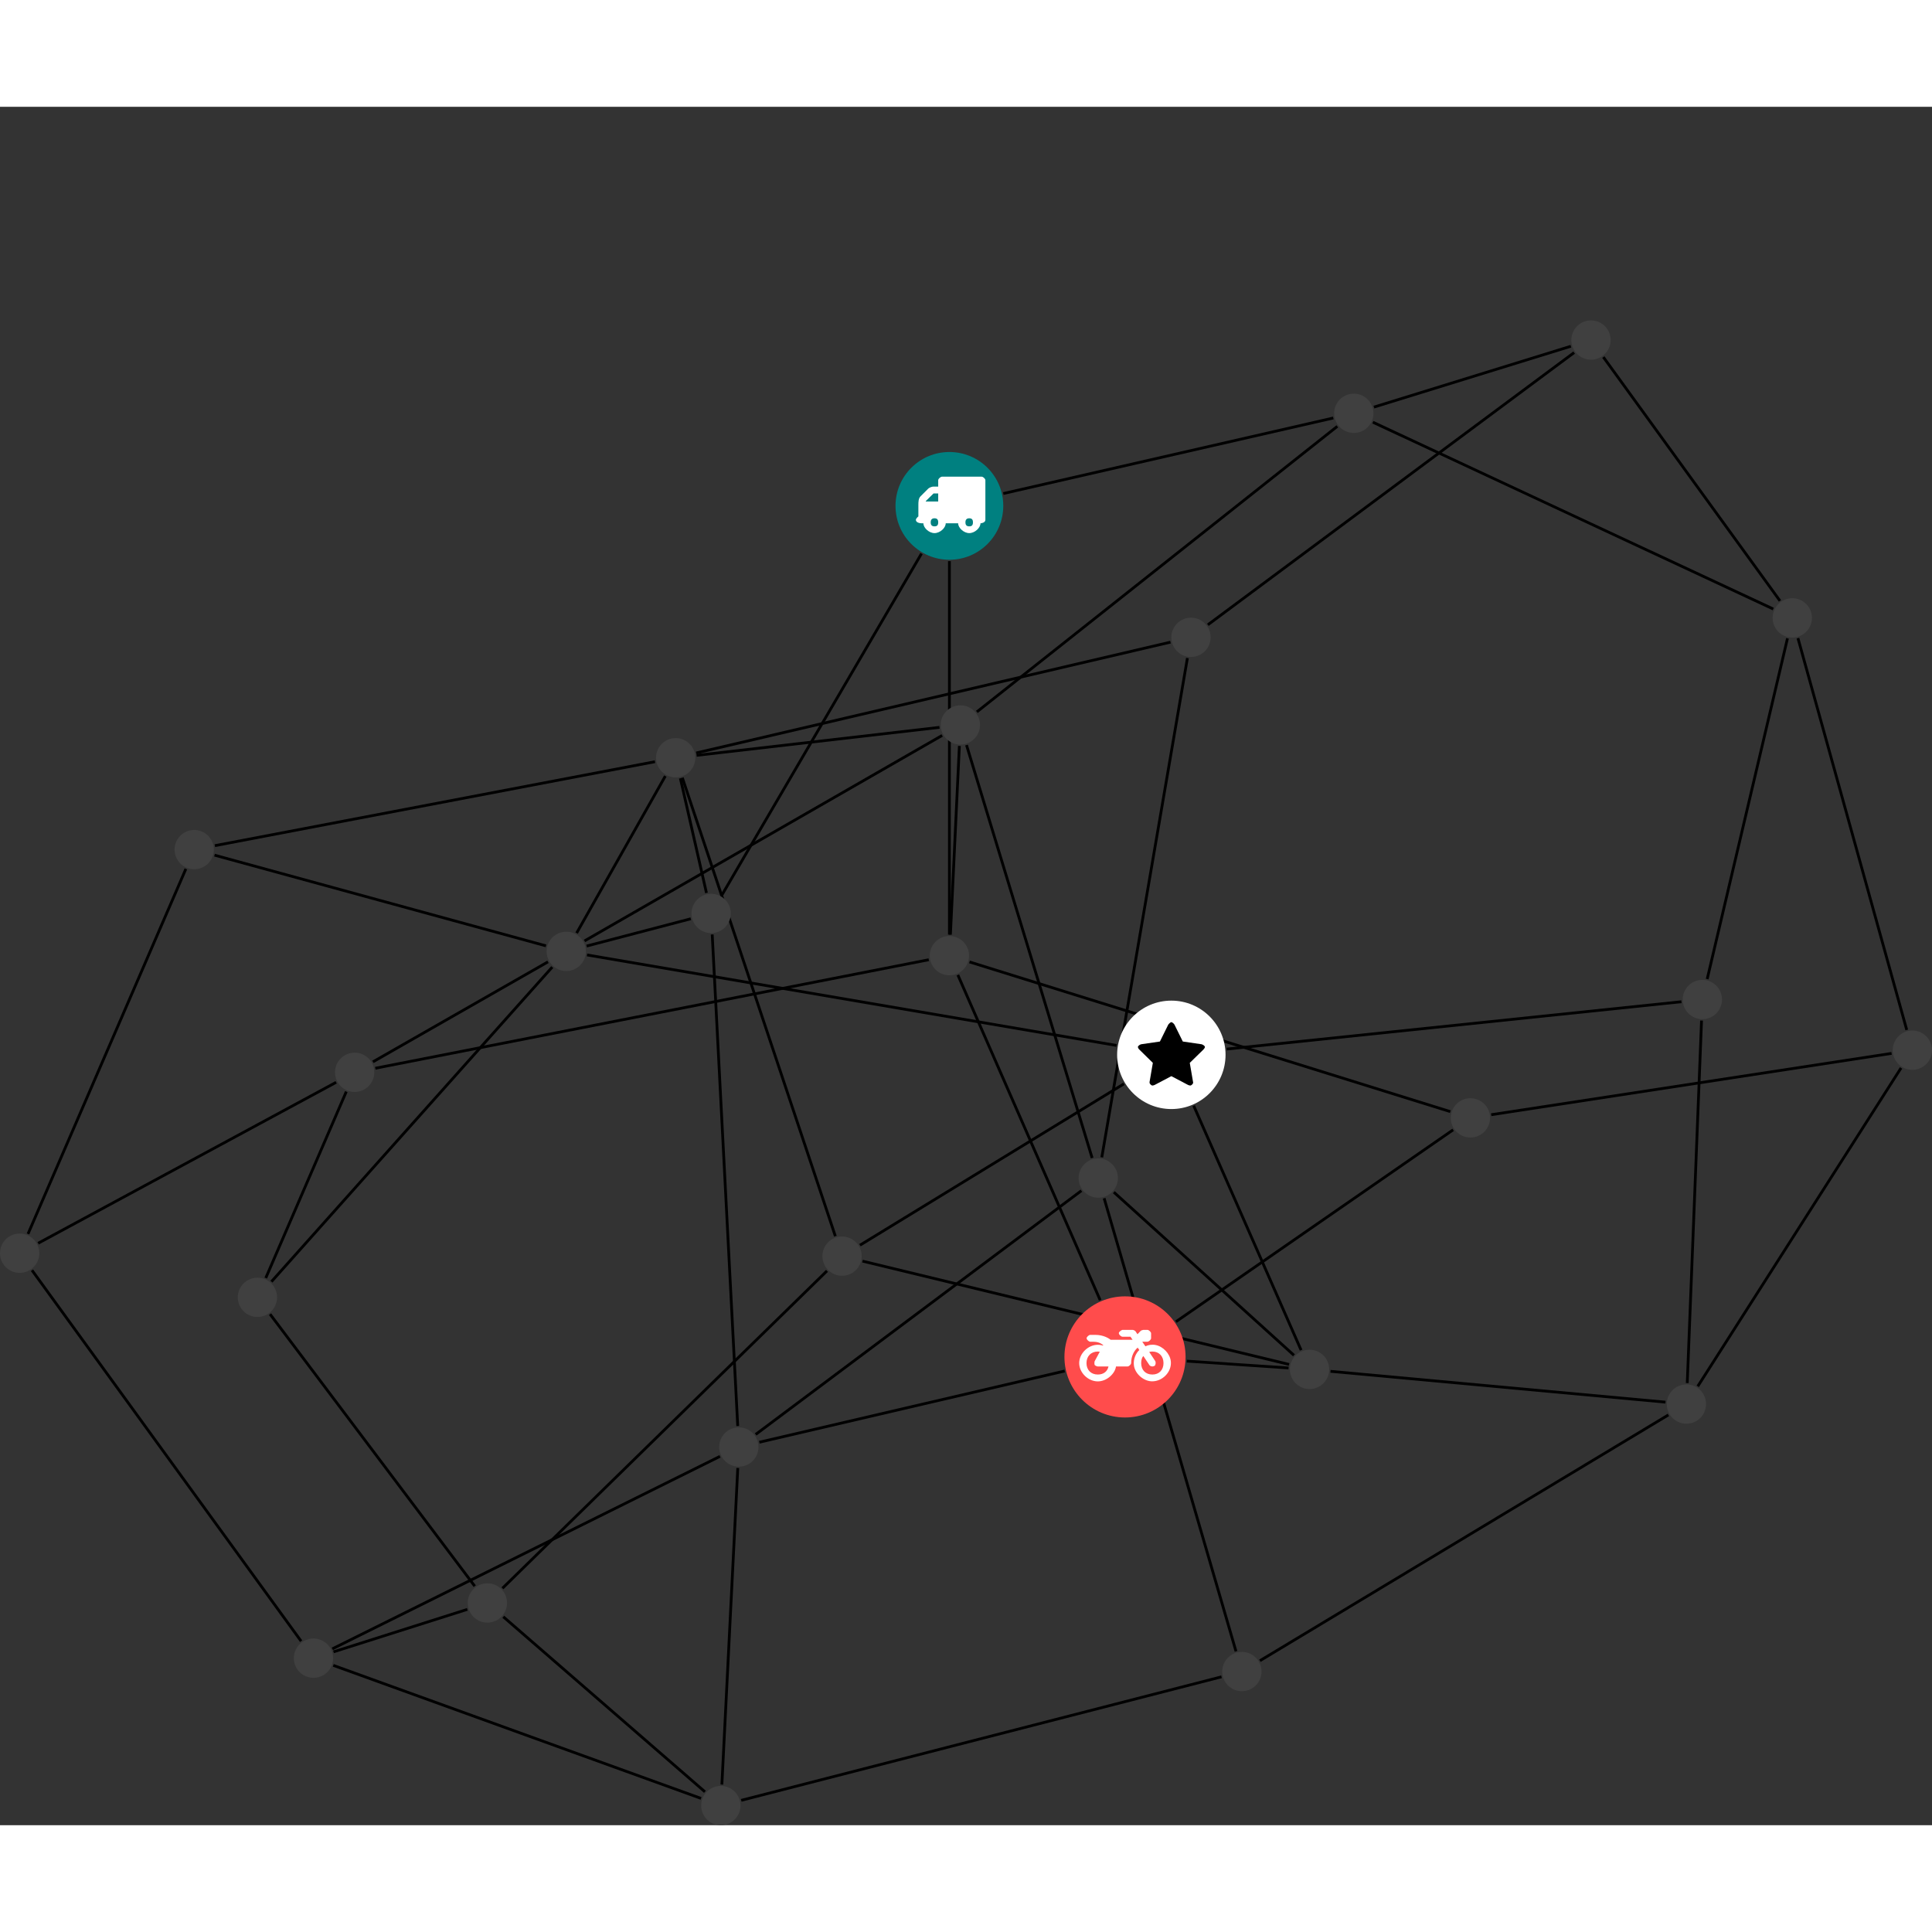 <?xml version="1.0" encoding="UTF-8"?>
<svg xmlns="http://www.w3.org/2000/svg" xmlns:xlink="http://www.w3.org/1999/xlink" width="277.127pt" height="277.127pt" viewBox="0.000 -30.638 277.127 246.489" version="1.1">
<rect x="0.000" y="-30.638" width="277.127" height="246.489" fill="#333333" stroke="none"/>
<defs>
<g>
<symbol overflow="visible" id="glyph0-0">
<path style="stroke:none;" d="M 1.422 -0.75 L 1.422 -7.922 L 3.562 -7.922 L 3.562 -0.891 L 1.422 -0.891 Z M 0.625 0 L 4.531 0 L 4.531 -8.812 L 0.438 -8.812 L 0.438 0 Z M 0.625 0 "/>
</symbol>
<symbol overflow="visible" id="glyph0-1">
<path style="stroke:none;" d="M 3.375 -0.844 C 3.375 -0.453 3.234 -0.266 2.844 -0.266 C 2.469 -0.266 2.297 -0.453 2.297 -0.844 C 2.297 -1.219 2.469 -1.422 2.844 -1.422 C 3.234 -1.422 3.375 -1.219 3.375 -0.844 Z M 1.594 -3.688 L 1.594 -3.859 C 1.594 -3.875 1.578 -3.875 1.594 -3.891 L 2.688 -4.969 C 2.703 -5 2.656 -4.984 2.688 -4.984 L 3.375 -4.984 L 3.375 -3.828 L 1.594 -3.828 Z M 8.359 -0.844 C 8.359 -0.453 8.219 -0.266 7.828 -0.266 C 7.453 -0.266 7.281 -0.453 7.281 -0.844 C 7.281 -1.219 7.453 -1.422 7.828 -1.422 C 8.219 -1.422 8.359 -1.219 8.359 -0.844 Z M 10.141 -6.891 C 10.141 -7.094 9.812 -7.391 9.609 -7.391 L 3.922 -7.391 C 3.719 -7.391 3.375 -7.094 3.375 -6.891 L 3.375 -5.969 L 2.672 -5.969 C 2.469 -5.969 2.078 -5.812 1.938 -5.672 L 0.844 -4.578 C 0.531 -4.266 0.531 -3.734 0.531 -3.328 L 0.531 -1.688 C 0.516 -1.688 0.172 -1.391 0.172 -1.203 C 0.172 -0.781 0.781 -0.703 1.062 -0.703 L 1.25 -0.703 C 1.25 -0.047 2.062 0.703 2.844 0.703 C 3.641 0.703 4.453 -0.047 4.453 -0.703 L 6.234 -0.703 C 6.234 -0.047 7.047 0.703 7.828 0.703 C 8.625 0.703 9.438 -0.047 9.438 -0.703 C 9.547 -0.703 10.141 -0.781 10.141 -1.203 Z M 10.141 -6.891 "/>
</symbol>
<symbol overflow="visible" id="glyph0-2">
<path style="stroke:none;" d="M 12.969 -2.906 C 12.844 -3.984 11.859 -5.016 10.781 -5.219 C 10.234 -5.328 9.703 -5.219 9.328 -5.031 L 8.875 -5.688 L 9.609 -5.688 C 9.812 -5.688 10.141 -5.984 10.141 -6.188 L 10.141 -6.891 C 10.141 -7.094 9.812 -7.391 9.609 -7.391 L 9.047 -7.391 C 8.969 -7.391 8.734 -7.312 8.656 -7.25 L 8.188 -6.766 L 7.891 -7.203 C 7.828 -7.281 7.594 -7.391 7.484 -7.391 L 6.078 -7.391 C 5.906 -7.391 5.547 -7.125 5.516 -6.953 C 5.484 -6.734 5.828 -6.406 6.047 -6.406 L 7.188 -6.406 L 7.484 -5.969 L 4.344 -5.969 C 4.141 -6.125 3.375 -6.672 2.141 -6.672 L 1.422 -6.672 C 1.219 -6.672 0.891 -6.375 0.891 -6.188 C 0.891 -5.984 1.219 -5.688 1.422 -5.688 L 1.781 -5.688 C 2.484 -5.688 2.906 -5.516 3.281 -5.188 L 3.25 -5.141 C 3.078 -5.188 2.797 -5.25 2.5 -5.25 C 1.109 -5.25 -0.172 -4 -0.172 -2.625 C -0.172 -1.25 1.109 0 2.5 0 C 3.75 0 4.953 -1.062 5.109 -2.141 L 6.766 -2.141 C 6.969 -2.141 7.281 -2.438 7.281 -2.625 C 7.281 -3.609 7.688 -4.391 8.219 -4.844 L 8.453 -4.5 C 7.969 -4.062 7.578 -3.203 7.672 -2.359 C 7.781 -1.172 8.969 -0.094 10.141 -0.016 C 11.703 0.094 13.156 -1.344 12.969 -2.906 Z M 2.5 -0.984 C 1.516 -0.984 0.875 -1.641 0.875 -2.625 C 0.875 -3.594 1.516 -4.281 2.5 -4.281 C 2.672 -4.281 2.844 -4.234 2.781 -4.25 L 2.047 -2.891 C 2 -2.781 2 -2.469 2.047 -2.359 C 2.125 -2.25 2.375 -2.141 2.5 -2.141 L 4.031 -2.141 C 3.891 -1.453 3.344 -0.984 2.5 -0.984 Z M 10.328 -0.984 C 9.344 -0.984 8.719 -1.641 8.719 -2.625 C 8.719 -3.109 8.859 -3.469 9.031 -3.641 L 9.906 -2.328 C 9.969 -2.219 10.203 -2.141 10.328 -2.141 C 10.391 -2.141 10.594 -2.188 10.641 -2.234 C 10.812 -2.344 10.844 -2.75 10.734 -2.922 L 9.875 -4.219 C 9.859 -4.219 10.094 -4.281 10.328 -4.281 C 11.297 -4.281 11.922 -3.594 11.922 -2.625 C 11.922 -1.641 11.297 -0.984 10.328 -0.984 Z M 10.328 -0.984 "/>
</symbol>
<symbol overflow="visible" id="glyph0-3">
<path style="stroke:none;" d="M 9.438 -5.078 C 9.438 -5.25 9.078 -5.453 8.938 -5.469 L 6.266 -5.859 L 5.078 -8.266 C 5.031 -8.375 4.75 -8.641 4.625 -8.641 C 4.5 -8.641 4.234 -8.375 4.172 -8.266 L 2.984 -5.859 L 0.312 -5.469 C 0.172 -5.453 -0.172 -5.25 -0.172 -5.078 C -0.172 -4.969 -0.062 -4.781 0.016 -4.719 L 1.969 -2.797 L 1.5 -0.062 C 1.5 -0.016 1.5 0.016 1.5 0.047 C 1.5 0.203 1.75 0.453 1.906 0.453 C 1.984 0.453 2.188 0.406 2.25 0.359 L 4.625 -0.891 L 7 0.359 C 7.062 0.406 7.266 0.453 7.344 0.453 C 7.5 0.453 7.75 0.203 7.75 0.047 C 7.75 0.016 7.75 -0.016 7.734 -0.062 L 7.266 -2.797 L 9.234 -4.719 C 9.297 -4.781 9.438 -4.969 9.438 -5.078 Z M 9.438 -5.078 "/>
</symbol>
</g>
<clipPath id="clip1">
  <path d="M 66 180 L 107 180 L 107 215.852 L 66 215.852 Z M 66 180 "/>
</clipPath>
<clipPath id="clip2">
  <path d="M 42 187 L 107 187 L 107 215.852 L 42 215.852 Z M 42 187 "/>
</clipPath>
<clipPath id="clip3">
  <path d="M 97 158 L 112 158 L 112 215.852 L 97 215.852 Z M 97 158 "/>
</clipPath>
<clipPath id="clip4">
  <path d="M 100 188 L 181 188 L 181 215.852 L 100 215.852 Z M 100 188 "/>
</clipPath>
<clipPath id="clip5">
  <path d="M 237 101 L 277.129 101 L 277.129 159 L 237 159 Z M 237 101 "/>
</clipPath>
<clipPath id="clip6">
  <path d="M 252 39 L 277.129 39 L 277.129 108 L 252 108 Z M 252 39 "/>
</clipPath>
<clipPath id="clip7">
  <path d="M 100 210 L 107 210 L 107 215.852 L 100 215.852 Z M 100 210 "/>
</clipPath>
<clipPath id="clip8">
  <path d="M 271 101 L 277.129 101 L 277.129 108 L 271 108 Z M 271 101 "/>
</clipPath>
</defs>
<g id="surface1">
<path style="fill:none;stroke-width:0.399;stroke-linecap:butt;stroke-linejoin:miter;stroke:rgb(0%,0%,0%);stroke-opacity:1;stroke-miterlimit:10;" d="M 0.001 -7.929 L 0.001 -61.499 " transform="matrix(1,0,0,-1,136.183,26.606)"/>
<path style="fill:none;stroke-width:0.399;stroke-linecap:butt;stroke-linejoin:miter;stroke:rgb(0%,0%,0%);stroke-opacity:1;stroke-miterlimit:10;" d="M -4.003 -6.847 L -32.656 -55.859 " transform="matrix(1,0,0,-1,136.183,26.606)"/>
<path style="fill:none;stroke-width:0.399;stroke-linecap:butt;stroke-linejoin:miter;stroke:rgb(0%,0%,0%);stroke-opacity:1;stroke-miterlimit:10;" d="M 7.731 1.77 L 55.067 12.606 " transform="matrix(1,0,0,-1,136.183,26.606)"/>
<path style="fill:none;stroke-width:0.399;stroke-linecap:butt;stroke-linejoin:miter;stroke:rgb(0%,0%,0%);stroke-opacity:1;stroke-miterlimit:10;" d="M 71.852 -86.89 L 2.883 -65.417 " transform="matrix(1,0,0,-1,136.183,26.606)"/>
<path style="fill:none;stroke-width:0.399;stroke-linecap:butt;stroke-linejoin:miter;stroke:rgb(0%,0%,0%);stroke-opacity:1;stroke-miterlimit:10;" d="M 72.251 -89.503 L 32.497 -117.019 " transform="matrix(1,0,0,-1,136.183,26.606)"/>
<path style="fill:none;stroke-width:0.399;stroke-linecap:butt;stroke-linejoin:miter;stroke:rgb(0%,0%,0%);stroke-opacity:1;stroke-miterlimit:10;" d="M 77.715 -87.332 L 135.145 -78.535 " transform="matrix(1,0,0,-1,136.183,26.606)"/>
<path style="fill:none;stroke-width:0.399;stroke-linecap:butt;stroke-linejoin:miter;stroke:rgb(0%,0%,0%);stroke-opacity:1;stroke-miterlimit:10;" d="M 1.212 -67.285 L 21.626 -113.933 " transform="matrix(1,0,0,-1,136.183,26.606)"/>
<path style="fill:none;stroke-width:0.399;stroke-linecap:butt;stroke-linejoin:miter;stroke:rgb(0%,0%,0%);stroke-opacity:1;stroke-miterlimit:10;" d="M -2.96 -65.101 L -82.351 -80.667 " transform="matrix(1,0,0,-1,136.183,26.606)"/>
<path style="fill:none;stroke-width:0.399;stroke-linecap:butt;stroke-linejoin:miter;stroke:rgb(0%,0%,0%);stroke-opacity:1;stroke-miterlimit:10;" d="M 0.145 -61.503 L 1.43 -34.437 " transform="matrix(1,0,0,-1,136.183,26.606)"/>
<path style="fill:none;stroke-width:0.399;stroke-linecap:butt;stroke-linejoin:miter;stroke:rgb(0%,0%,0%);stroke-opacity:1;stroke-miterlimit:10;" d="M 34.055 -122.675 L 48.649 -123.66 " transform="matrix(1,0,0,-1,136.183,26.606)"/>
<path style="fill:none;stroke-width:0.399;stroke-linecap:butt;stroke-linejoin:miter;stroke:rgb(0%,0%,0%);stroke-opacity:1;stroke-miterlimit:10;" d="M 16.536 -124.093 L -27.265 -134.312 " transform="matrix(1,0,0,-1,136.183,26.606)"/>
<path style="fill:none;stroke-width:0.399;stroke-linecap:butt;stroke-linejoin:miter;stroke:rgb(0%,0%,0%);stroke-opacity:1;stroke-miterlimit:10;" d="M -86.511 -84.019 L -98.062 -110.757 " transform="matrix(1,0,0,-1,136.183,26.606)"/>
<path style="fill:none;stroke-width:0.399;stroke-linecap:butt;stroke-linejoin:miter;stroke:rgb(0%,0%,0%);stroke-opacity:1;stroke-miterlimit:10;" d="M -82.691 -79.749 L -57.578 -65.402 " transform="matrix(1,0,0,-1,136.183,26.606)"/>
<path style="fill:none;stroke-width:0.399;stroke-linecap:butt;stroke-linejoin:miter;stroke:rgb(0%,0%,0%);stroke-opacity:1;stroke-miterlimit:10;" d="M -87.968 -82.683 L -130.71 -105.769 " transform="matrix(1,0,0,-1,136.183,26.606)"/>
<path style="fill:none;stroke-width:0.399;stroke-linecap:butt;stroke-linejoin:miter;stroke:rgb(0%,0%,0%);stroke-opacity:1;stroke-miterlimit:10;" d="M -97.249 -111.277 L -56.968 -66.156 " transform="matrix(1,0,0,-1,136.183,26.606)"/>
<path style="fill:none;stroke-width:0.399;stroke-linecap:butt;stroke-linejoin:miter;stroke:rgb(0%,0%,0%);stroke-opacity:1;stroke-miterlimit:10;" d="M -97.445 -115.941 L -68.085 -154.957 " transform="matrix(1,0,0,-1,136.183,26.606)"/>
<path style="fill:none;stroke-width:0.399;stroke-linecap:butt;stroke-linejoin:miter;stroke:rgb(0%,0%,0%);stroke-opacity:1;stroke-miterlimit:10;" d="M 50.446 -121.101 L 35.044 -86.046 " transform="matrix(1,0,0,-1,136.183,26.606)"/>
<path style="fill:none;stroke-width:0.399;stroke-linecap:butt;stroke-linejoin:miter;stroke:rgb(0%,0%,0%);stroke-opacity:1;stroke-miterlimit:10;" d="M 48.727 -123.152 L -12.468 -108.332 " transform="matrix(1,0,0,-1,136.183,26.606)"/>
<path style="fill:none;stroke-width:0.399;stroke-linecap:butt;stroke-linejoin:miter;stroke:rgb(0%,0%,0%);stroke-opacity:1;stroke-miterlimit:10;" d="M 49.422 -121.839 L 23.587 -98.445 " transform="matrix(1,0,0,-1,136.183,26.606)"/>
<path style="fill:none;stroke-width:0.399;stroke-linecap:butt;stroke-linejoin:miter;stroke:rgb(0%,0%,0%);stroke-opacity:1;stroke-miterlimit:10;" d="M 54.665 -124.14 L 102.715 -128.562 " transform="matrix(1,0,0,-1,136.183,26.606)"/>
<path style="fill:none;stroke-width:0.399;stroke-linecap:butt;stroke-linejoin:miter;stroke:rgb(0%,0%,0%);stroke-opacity:1;stroke-miterlimit:10;" d="M 25.032 -82.902 L -12.828 -106.046 " transform="matrix(1,0,0,-1,136.183,26.606)"/>
<path style="fill:none;stroke-width:0.399;stroke-linecap:butt;stroke-linejoin:miter;stroke:rgb(0%,0%,0%);stroke-opacity:1;stroke-miterlimit:10;" d="M 23.973 -77.398 L -51.984 -64.414 " transform="matrix(1,0,0,-1,136.183,26.606)"/>
<path style="fill:none;stroke-width:0.399;stroke-linecap:butt;stroke-linejoin:miter;stroke:rgb(0%,0%,0%);stroke-opacity:1;stroke-miterlimit:10;" d="M 39.77 -77.917 L 105.004 -71.124 " transform="matrix(1,0,0,-1,136.183,26.606)"/>
<path style="fill:none;stroke-width:0.399;stroke-linecap:butt;stroke-linejoin:miter;stroke:rgb(0%,0%,0%);stroke-opacity:1;stroke-miterlimit:10;" d="M -16.359 -104.757 L -38.308 -38.992 " transform="matrix(1,0,0,-1,136.183,26.606)"/>
<path style="fill:none;stroke-width:0.399;stroke-linecap:butt;stroke-linejoin:miter;stroke:rgb(0%,0%,0%);stroke-opacity:1;stroke-miterlimit:10;" d="M -17.558 -109.73 L -64.113 -155.261 " transform="matrix(1,0,0,-1,136.183,26.606)"/>
<path style="fill:none;stroke-width:0.399;stroke-linecap:butt;stroke-linejoin:miter;stroke:rgb(0%,0%,0%);stroke-opacity:1;stroke-miterlimit:10;" d="M -34.847 -55.519 L -38.593 -39.074 " transform="matrix(1,0,0,-1,136.183,26.606)"/>
<path style="fill:none;stroke-width:0.399;stroke-linecap:butt;stroke-linejoin:miter;stroke:rgb(0%,0%,0%);stroke-opacity:1;stroke-miterlimit:10;" d="M -37.097 -59.226 L -52.038 -63.14 " transform="matrix(1,0,0,-1,136.183,26.606)"/>
<path style="fill:none;stroke-width:0.399;stroke-linecap:butt;stroke-linejoin:miter;stroke:rgb(0%,0%,0%);stroke-opacity:1;stroke-miterlimit:10;" d="M -34.023 -61.476 L -30.363 -131.984 " transform="matrix(1,0,0,-1,136.183,26.606)"/>
<path style="fill:none;stroke-width:0.399;stroke-linecap:butt;stroke-linejoin:miter;stroke:rgb(0%,0%,0%);stroke-opacity:1;stroke-miterlimit:10;" d="M -40.749 -38.757 L -53.472 -61.277 " transform="matrix(1,0,0,-1,136.183,26.606)"/>
<path style="fill:none;stroke-width:0.399;stroke-linecap:butt;stroke-linejoin:miter;stroke:rgb(0%,0%,0%);stroke-opacity:1;stroke-miterlimit:10;" d="M -36.265 -35.785 L -1.425 -31.769 " transform="matrix(1,0,0,-1,136.183,26.606)"/>
<path style="fill:none;stroke-width:0.399;stroke-linecap:butt;stroke-linejoin:miter;stroke:rgb(0%,0%,0%);stroke-opacity:1;stroke-miterlimit:10;" d="M -42.23 -36.695 L -105.363 -48.738 " transform="matrix(1,0,0,-1,136.183,26.606)"/>
<path style="fill:none;stroke-width:0.399;stroke-linecap:butt;stroke-linejoin:miter;stroke:rgb(0%,0%,0%);stroke-opacity:1;stroke-miterlimit:10;" d="M -36.324 -35.445 L 31.712 -19.546 " transform="matrix(1,0,0,-1,136.183,26.606)"/>
<path style="fill:none;stroke-width:0.399;stroke-linecap:butt;stroke-linejoin:miter;stroke:rgb(0%,0%,0%);stroke-opacity:1;stroke-miterlimit:10;" d="M -52.343 -62.402 L -1.042 -32.929 " transform="matrix(1,0,0,-1,136.183,26.606)"/>
<path style="fill:none;stroke-width:0.399;stroke-linecap:butt;stroke-linejoin:miter;stroke:rgb(0%,0%,0%);stroke-opacity:1;stroke-miterlimit:10;" d="M -57.87 -63.109 L -105.413 -50.101 " transform="matrix(1,0,0,-1,136.183,26.606)"/>
<path style="fill:none;stroke-width:0.399;stroke-linecap:butt;stroke-linejoin:miter;stroke:rgb(0%,0%,0%);stroke-opacity:1;stroke-miterlimit:10;" d="M 2.454 -34.312 L 20.473 -93.535 " transform="matrix(1,0,0,-1,136.183,26.606)"/>
<path style="fill:none;stroke-width:0.399;stroke-linecap:butt;stroke-linejoin:miter;stroke:rgb(0%,0%,0%);stroke-opacity:1;stroke-miterlimit:10;" d="M 3.938 -29.55 L 55.641 11.407 " transform="matrix(1,0,0,-1,136.183,26.606)"/>
<path style="fill:none;stroke-width:0.399;stroke-linecap:butt;stroke-linejoin:miter;stroke:rgb(0%,0%,0%);stroke-opacity:1;stroke-miterlimit:10;" d="M -109.523 -52.074 L -132.167 -104.433 " transform="matrix(1,0,0,-1,136.183,26.606)"/>
<path style="fill:none;stroke-width:0.399;stroke-linecap:butt;stroke-linejoin:miter;stroke:rgb(0%,0%,0%);stroke-opacity:1;stroke-miterlimit:10;" d="M -131.593 -109.644 L -92.992 -162.847 " transform="matrix(1,0,0,-1,136.183,26.606)"/>
<path style="fill:none;stroke-width:0.399;stroke-linecap:butt;stroke-linejoin:miter;stroke:rgb(0%,0%,0%);stroke-opacity:1;stroke-miterlimit:10;" d="M -69.148 -158.285 L -88.343 -164.378 " transform="matrix(1,0,0,-1,136.183,26.606)"/>
<g clip-path="url(#clip1)" clip-rule="nonzero">
<path style="fill:none;stroke-width:0.399;stroke-linecap:butt;stroke-linejoin:miter;stroke:rgb(0%,0%,0%);stroke-opacity:1;stroke-miterlimit:10;" d="M -63.992 -159.347 L -35.066 -184.453 " transform="matrix(1,0,0,-1,136.183,26.606)"/>
</g>
<g clip-path="url(#clip2)" clip-rule="nonzero">
<path style="fill:none;stroke-width:0.399;stroke-linecap:butt;stroke-linejoin:miter;stroke:rgb(0%,0%,0%);stroke-opacity:1;stroke-miterlimit:10;" d="M -88.378 -166.316 L -35.624 -185.402 " transform="matrix(1,0,0,-1,136.183,26.606)"/>
</g>
<path style="fill:none;stroke-width:0.399;stroke-linecap:butt;stroke-linejoin:miter;stroke:rgb(0%,0%,0%);stroke-opacity:1;stroke-miterlimit:10;" d="M -88.515 -163.949 L -32.91 -136.339 " transform="matrix(1,0,0,-1,136.183,26.606)"/>
<g clip-path="url(#clip3)" clip-rule="nonzero">
<path style="fill:none;stroke-width:0.399;stroke-linecap:butt;stroke-linejoin:miter;stroke:rgb(0%,0%,0%);stroke-opacity:1;stroke-miterlimit:10;" d="M -32.636 -183.417 L -30.355 -138.011 " transform="matrix(1,0,0,-1,136.183,26.606)"/>
</g>
<g clip-path="url(#clip4)" clip-rule="nonzero">
<path style="fill:none;stroke-width:0.399;stroke-linecap:butt;stroke-linejoin:miter;stroke:rgb(0%,0%,0%);stroke-opacity:1;stroke-miterlimit:10;" d="M -29.863 -185.679 L 39.032 -167.96 " transform="matrix(1,0,0,-1,136.183,26.606)"/>
</g>
<path style="fill:none;stroke-width:0.399;stroke-linecap:butt;stroke-linejoin:miter;stroke:rgb(0%,0%,0%);stroke-opacity:1;stroke-miterlimit:10;" d="M -27.788 -133.191 L 18.934 -98.23 " transform="matrix(1,0,0,-1,136.183,26.606)"/>
<path style="fill:none;stroke-width:0.399;stroke-linecap:butt;stroke-linejoin:miter;stroke:rgb(0%,0%,0%);stroke-opacity:1;stroke-miterlimit:10;" d="M 41.11 -164.308 L 22.196 -99.32 " transform="matrix(1,0,0,-1,136.183,26.606)"/>
<path style="fill:none;stroke-width:0.399;stroke-linecap:butt;stroke-linejoin:miter;stroke:rgb(0%,0%,0%);stroke-opacity:1;stroke-miterlimit:10;" d="M 44.54 -165.652 L 103.133 -130.394 " transform="matrix(1,0,0,-1,136.183,26.606)"/>
<path style="fill:none;stroke-width:0.399;stroke-linecap:butt;stroke-linejoin:miter;stroke:rgb(0%,0%,0%);stroke-opacity:1;stroke-miterlimit:10;" d="M 21.86 -93.445 L 34.141 -21.831 " transform="matrix(1,0,0,-1,136.183,26.606)"/>
<path style="fill:none;stroke-width:0.399;stroke-linecap:butt;stroke-linejoin:miter;stroke:rgb(0%,0%,0%);stroke-opacity:1;stroke-miterlimit:10;" d="M 105.837 -125.824 L 107.887 -73.828 " transform="matrix(1,0,0,-1,136.183,26.606)"/>
<g clip-path="url(#clip5)" clip-rule="nonzero">
<path style="fill:none;stroke-width:0.399;stroke-linecap:butt;stroke-linejoin:miter;stroke:rgb(0%,0%,0%);stroke-opacity:1;stroke-miterlimit:10;" d="M 107.344 -126.292 L 136.505 -80.621 " transform="matrix(1,0,0,-1,136.183,26.606)"/>
</g>
<path style="fill:none;stroke-width:0.399;stroke-linecap:butt;stroke-linejoin:miter;stroke:rgb(0%,0%,0%);stroke-opacity:1;stroke-miterlimit:10;" d="M 37.071 -17.058 L 89.61 21.989 " transform="matrix(1,0,0,-1,136.183,26.606)"/>
<path style="fill:none;stroke-width:0.399;stroke-linecap:butt;stroke-linejoin:miter;stroke:rgb(0%,0%,0%);stroke-opacity:1;stroke-miterlimit:10;" d="M 108.696 -67.874 L 120.215 -19.003 " transform="matrix(1,0,0,-1,136.183,26.606)"/>
<path style="fill:none;stroke-width:0.399;stroke-linecap:butt;stroke-linejoin:miter;stroke:rgb(0%,0%,0%);stroke-opacity:1;stroke-miterlimit:10;" d="M 93.801 21.344 L 119.137 -13.624 " transform="matrix(1,0,0,-1,136.183,26.606)"/>
<path style="fill:none;stroke-width:0.399;stroke-linecap:butt;stroke-linejoin:miter;stroke:rgb(0%,0%,0%);stroke-opacity:1;stroke-miterlimit:10;" d="M 89.145 22.899 L 60.891 14.168 " transform="matrix(1,0,0,-1,136.183,26.606)"/>
<path style="fill:none;stroke-width:0.399;stroke-linecap:butt;stroke-linejoin:miter;stroke:rgb(0%,0%,0%);stroke-opacity:1;stroke-miterlimit:10;" d="M 118.172 -14.792 L 60.743 12.004 " transform="matrix(1,0,0,-1,136.183,26.606)"/>
<g clip-path="url(#clip6)" clip-rule="nonzero">
<path style="fill:none;stroke-width:0.399;stroke-linecap:butt;stroke-linejoin:miter;stroke:rgb(0%,0%,0%);stroke-opacity:1;stroke-miterlimit:10;" d="M 121.715 -18.976 L 137.321 -75.171 " transform="matrix(1,0,0,-1,136.183,26.606)"/>
</g>
<path style=" stroke:none;fill-rule:nonzero;fill:rgb(0%,50%,50%);fill-opacity:1;" d="M 143.91 26.605 C 143.91 22.336 140.453 18.879 136.184 18.879 C 131.914 18.879 128.453 22.336 128.453 26.605 C 128.453 30.875 131.914 34.336 136.184 34.336 C 140.453 34.336 143.91 30.875 143.91 26.605 Z M 143.91 26.605 "/>
<g style="fill:rgb(100%,100%,100%);fill-opacity:1;">
  <use xlink:href="#glyph0-1" x="131.202" y="29.809"/>
</g>
<path style=" stroke:none;fill-rule:nonzero;fill:rgb(25%,25%,25%);fill-opacity:1;" d="M 213.734 114.391 C 213.734 112.836 212.473 111.574 210.914 111.574 C 209.359 111.574 208.098 112.836 208.098 114.391 C 208.098 115.949 209.359 117.211 210.914 117.211 C 212.473 117.211 213.734 115.949 213.734 114.391 Z M 213.734 114.391 "/>
<path style=" stroke:none;fill-rule:nonzero;fill:rgb(25%,25%,25%);fill-opacity:1;" d="M 139 91.121 C 139 89.566 137.738 88.305 136.184 88.305 C 134.625 88.305 133.363 89.566 133.363 91.121 C 133.363 92.68 134.625 93.941 136.184 93.941 C 137.738 93.941 139 92.68 139 91.121 Z M 139 91.121 "/>
<path style=" stroke:none;fill-rule:nonzero;fill:rgb(100%,29.999%,29.999%);fill-opacity:1;" d="M 170.059 148.68 C 170.059 143.883 166.168 139.992 161.371 139.992 C 156.574 139.992 152.684 143.883 152.684 148.68 C 152.684 153.477 156.574 157.367 161.371 157.367 C 166.168 157.367 170.059 153.477 170.059 148.68 Z M 170.059 148.68 "/>
<g style="fill:rgb(100%,100%,100%);fill-opacity:1;">
  <use xlink:href="#glyph0-2" x="154.971" y="152.19"/>
</g>
<path style=" stroke:none;fill-rule:nonzero;fill:rgb(25%,25%,25%);fill-opacity:1;" d="M 53.688 107.852 C 53.688 106.297 52.426 105.035 50.871 105.035 C 49.316 105.035 48.055 106.297 48.055 107.852 C 48.055 109.41 49.316 110.672 50.871 110.672 C 52.426 110.672 53.688 109.41 53.688 107.852 Z M 53.688 107.852 "/>
<path style=" stroke:none;fill-rule:nonzero;fill:rgb(25%,25%,25%);fill-opacity:1;" d="M 39.742 140.133 C 39.742 138.578 38.48 137.316 36.926 137.316 C 35.371 137.316 34.109 138.578 34.109 140.133 C 34.109 141.688 35.371 142.949 36.926 142.949 C 38.48 142.949 39.742 141.688 39.742 140.133 Z M 39.742 140.133 "/>
<path style=" stroke:none;fill-rule:nonzero;fill:rgb(25%,25%,25%);fill-opacity:1;" d="M 190.66 150.469 C 190.66 148.91 189.398 147.648 187.84 147.648 C 186.285 147.648 185.023 148.91 185.023 150.469 C 185.023 152.023 186.285 153.285 187.84 153.285 C 189.398 153.285 190.66 152.023 190.66 150.469 Z M 190.66 150.469 "/>
<path style=" stroke:none;fill-rule:nonzero;fill:rgb(100%,100%,100%);fill-opacity:1;" d="M 175.793 105.348 C 175.793 101.055 172.312 97.574 168.02 97.574 C 163.723 97.574 160.242 101.055 160.242 105.348 C 160.242 109.641 163.723 113.125 168.02 113.125 C 172.312 113.125 175.793 109.641 175.793 105.348 Z M 175.793 105.348 "/>
<g style="fill:rgb(0%,0%,0%);fill-opacity:1;">
  <use xlink:href="#glyph0-3" x="163.396" y="109.298"/>
</g>
<path style=" stroke:none;fill-rule:nonzero;fill:rgb(25%,25%,25%);fill-opacity:1;" d="M 123.598 134.227 C 123.598 132.668 122.336 131.406 120.781 131.406 C 119.227 131.406 117.965 132.668 117.965 134.227 C 117.965 135.781 119.227 137.043 120.781 137.043 C 122.336 137.043 123.598 135.781 123.598 134.227 Z M 123.598 134.227 "/>
<path style=" stroke:none;fill-rule:nonzero;fill:rgb(25%,25%,25%);fill-opacity:1;" d="M 104.824 85.066 C 104.824 83.512 103.562 82.25 102.004 82.25 C 100.449 82.25 99.188 83.512 99.188 85.066 C 99.188 86.625 100.449 87.887 102.004 87.887 C 103.562 87.887 104.824 86.625 104.824 85.066 Z M 104.824 85.066 "/>
<path style=" stroke:none;fill-rule:nonzero;fill:rgb(25%,25%,25%);fill-opacity:1;" d="M 99.738 62.734 C 99.738 61.18 98.477 59.918 96.918 59.918 C 95.363 59.918 94.102 61.18 94.102 62.734 C 94.102 64.293 95.363 65.555 96.918 65.555 C 98.477 65.555 99.738 64.293 99.738 62.734 Z M 99.738 62.734 "/>
<path style=" stroke:none;fill-rule:nonzero;fill:rgb(25%,25%,25%);fill-opacity:1;" d="M 84.043 90.508 C 84.043 88.953 82.781 87.691 81.227 87.691 C 79.668 87.691 78.406 88.953 78.406 90.508 C 78.406 92.066 79.668 93.328 81.227 93.328 C 82.781 93.328 84.043 92.066 84.043 90.508 Z M 84.043 90.508 "/>
<path style=" stroke:none;fill-rule:nonzero;fill:rgb(25%,25%,25%);fill-opacity:1;" d="M 140.574 58.031 C 140.574 56.473 139.312 55.211 137.758 55.211 C 136.199 55.211 134.938 56.473 134.938 58.031 C 134.938 59.586 136.199 60.848 137.758 60.848 C 139.312 60.848 140.574 59.586 140.574 58.031 Z M 140.574 58.031 "/>
<path style=" stroke:none;fill-rule:nonzero;fill:rgb(25%,25%,25%);fill-opacity:1;" d="M 30.676 75.91 C 30.676 74.355 29.414 73.094 27.859 73.094 C 26.301 73.094 25.039 74.355 25.039 75.91 C 25.039 77.465 26.301 78.727 27.859 78.727 C 29.414 78.727 30.676 77.465 30.676 75.91 Z M 30.676 75.91 "/>
<path style=" stroke:none;fill-rule:nonzero;fill:rgb(25%,25%,25%);fill-opacity:1;" d="M 5.637 133.805 C 5.637 132.25 4.375 130.988 2.816 130.988 C 1.262 130.988 0 132.25 0 133.805 C 0 135.363 1.262 136.625 2.816 136.625 C 4.375 136.625 5.637 135.363 5.637 133.805 Z M 5.637 133.805 "/>
<path style=" stroke:none;fill-rule:nonzero;fill:rgb(25%,25%,25%);fill-opacity:1;" d="M 72.73 183.973 C 72.73 182.418 71.469 181.156 69.91 181.156 C 68.355 181.156 67.094 182.418 67.094 183.973 C 67.094 185.531 68.355 186.793 69.91 186.793 C 71.469 186.793 72.73 185.531 72.73 183.973 Z M 72.73 183.973 "/>
<path style=" stroke:none;fill-rule:nonzero;fill:rgb(25%,25%,25%);fill-opacity:1;" d="M 47.785 191.895 C 47.785 190.336 46.523 189.074 44.965 189.074 C 43.41 189.074 42.148 190.336 42.148 191.895 C 42.148 193.449 43.41 194.711 44.965 194.711 C 46.523 194.711 47.785 193.449 47.785 191.895 Z M 47.785 191.895 "/>
<g clip-path="url(#clip7)" clip-rule="nonzero">
<path style=" stroke:none;fill-rule:nonzero;fill:rgb(25%,25%,25%);fill-opacity:1;" d="M 106.215 213.031 C 106.215 211.477 104.953 210.215 103.398 210.215 C 101.84 210.215 100.578 211.477 100.578 213.031 C 100.578 214.59 101.84 215.852 103.398 215.852 C 104.953 215.852 106.215 214.59 106.215 213.031 Z M 106.215 213.031 "/>
</g>
<path style=" stroke:none;fill-rule:nonzero;fill:rgb(25%,25%,25%);fill-opacity:1;" d="M 108.797 161.602 C 108.797 160.047 107.535 158.785 105.977 158.785 C 104.422 158.785 103.16 160.047 103.16 161.602 C 103.16 163.16 104.422 164.422 105.977 164.422 C 107.535 164.422 108.797 163.16 108.797 161.602 Z M 108.797 161.602 "/>
<path style=" stroke:none;fill-rule:nonzero;fill:rgb(25%,25%,25%);fill-opacity:1;" d="M 180.953 193.812 C 180.953 192.254 179.691 190.992 178.137 190.992 C 176.578 190.992 175.316 192.254 175.316 193.812 C 175.316 195.367 176.578 196.629 178.137 196.629 C 179.691 196.629 180.953 195.367 180.953 193.812 Z M 180.953 193.812 "/>
<path style=" stroke:none;fill-rule:nonzero;fill:rgb(25%,25%,25%);fill-opacity:1;" d="M 160.352 123.023 C 160.352 121.469 159.09 120.207 157.535 120.207 C 155.977 120.207 154.715 121.469 154.715 123.023 C 154.715 124.582 155.977 125.844 157.535 125.844 C 159.09 125.844 160.352 124.582 160.352 123.023 Z M 160.352 123.023 "/>
<path style=" stroke:none;fill-rule:nonzero;fill:rgb(25%,25%,25%);fill-opacity:1;" d="M 244.719 155.441 C 244.719 153.887 243.457 152.625 241.902 152.625 C 240.344 152.625 239.082 153.887 239.082 155.441 C 239.082 157 240.344 158.262 241.902 158.262 C 243.457 158.262 244.719 157 244.719 155.441 Z M 244.719 155.441 "/>
<path style=" stroke:none;fill-rule:nonzero;fill:rgb(25%,25%,25%);fill-opacity:1;" d="M 173.652 45.465 C 173.652 43.906 172.391 42.645 170.832 42.645 C 169.277 42.645 168.016 43.906 168.016 45.465 C 168.016 47.02 169.277 48.281 170.832 48.281 C 172.391 48.281 173.652 47.02 173.652 45.465 Z M 173.652 45.465 "/>
<path style=" stroke:none;fill-rule:nonzero;fill:rgb(25%,25%,25%);fill-opacity:1;" d="M 247.004 97.418 C 247.004 95.859 245.742 94.598 244.188 94.598 C 242.629 94.598 241.367 95.859 241.367 97.418 C 241.367 98.973 242.629 100.234 244.188 100.234 C 245.742 100.234 247.004 98.973 247.004 97.418 Z M 247.004 97.418 "/>
<path style=" stroke:none;fill-rule:nonzero;fill:rgb(25%,25%,25%);fill-opacity:1;" d="M 231.031 2.816 C 231.031 1.262 229.77 0 228.211 0 C 226.656 0 225.395 1.262 225.395 2.816 C 225.395 4.375 226.656 5.637 228.211 5.637 C 229.77 5.637 231.031 4.375 231.031 2.816 Z M 231.031 2.816 "/>
<path style=" stroke:none;fill-rule:nonzero;fill:rgb(25%,25%,25%);fill-opacity:1;" d="M 259.906 42.672 C 259.906 41.117 258.645 39.855 257.09 39.855 C 255.531 39.855 254.27 41.117 254.27 42.672 C 254.27 44.23 255.531 45.492 257.09 45.492 C 258.645 45.492 259.906 44.23 259.906 42.672 Z M 259.906 42.672 "/>
<path style=" stroke:none;fill-rule:nonzero;fill:rgb(25%,25%,25%);fill-opacity:1;" d="M 197.008 13.324 C 197.008 11.77 195.746 10.508 194.191 10.508 C 192.633 10.508 191.371 11.77 191.371 13.324 C 191.371 14.883 192.633 16.145 194.191 16.145 C 195.746 16.145 197.008 14.883 197.008 13.324 Z M 197.008 13.324 "/>
<g clip-path="url(#clip8)" clip-rule="nonzero">
<path style=" stroke:none;fill-rule:nonzero;fill:rgb(25%,25%,25%);fill-opacity:1;" d="M 277.129 104.684 C 277.129 103.125 275.867 101.863 274.309 101.863 C 272.754 101.863 271.492 103.125 271.492 104.684 C 271.492 106.238 272.754 107.5 274.309 107.5 C 275.867 107.5 277.129 106.238 277.129 104.684 Z M 277.129 104.684 "/>
</g>
</g>
</svg>
